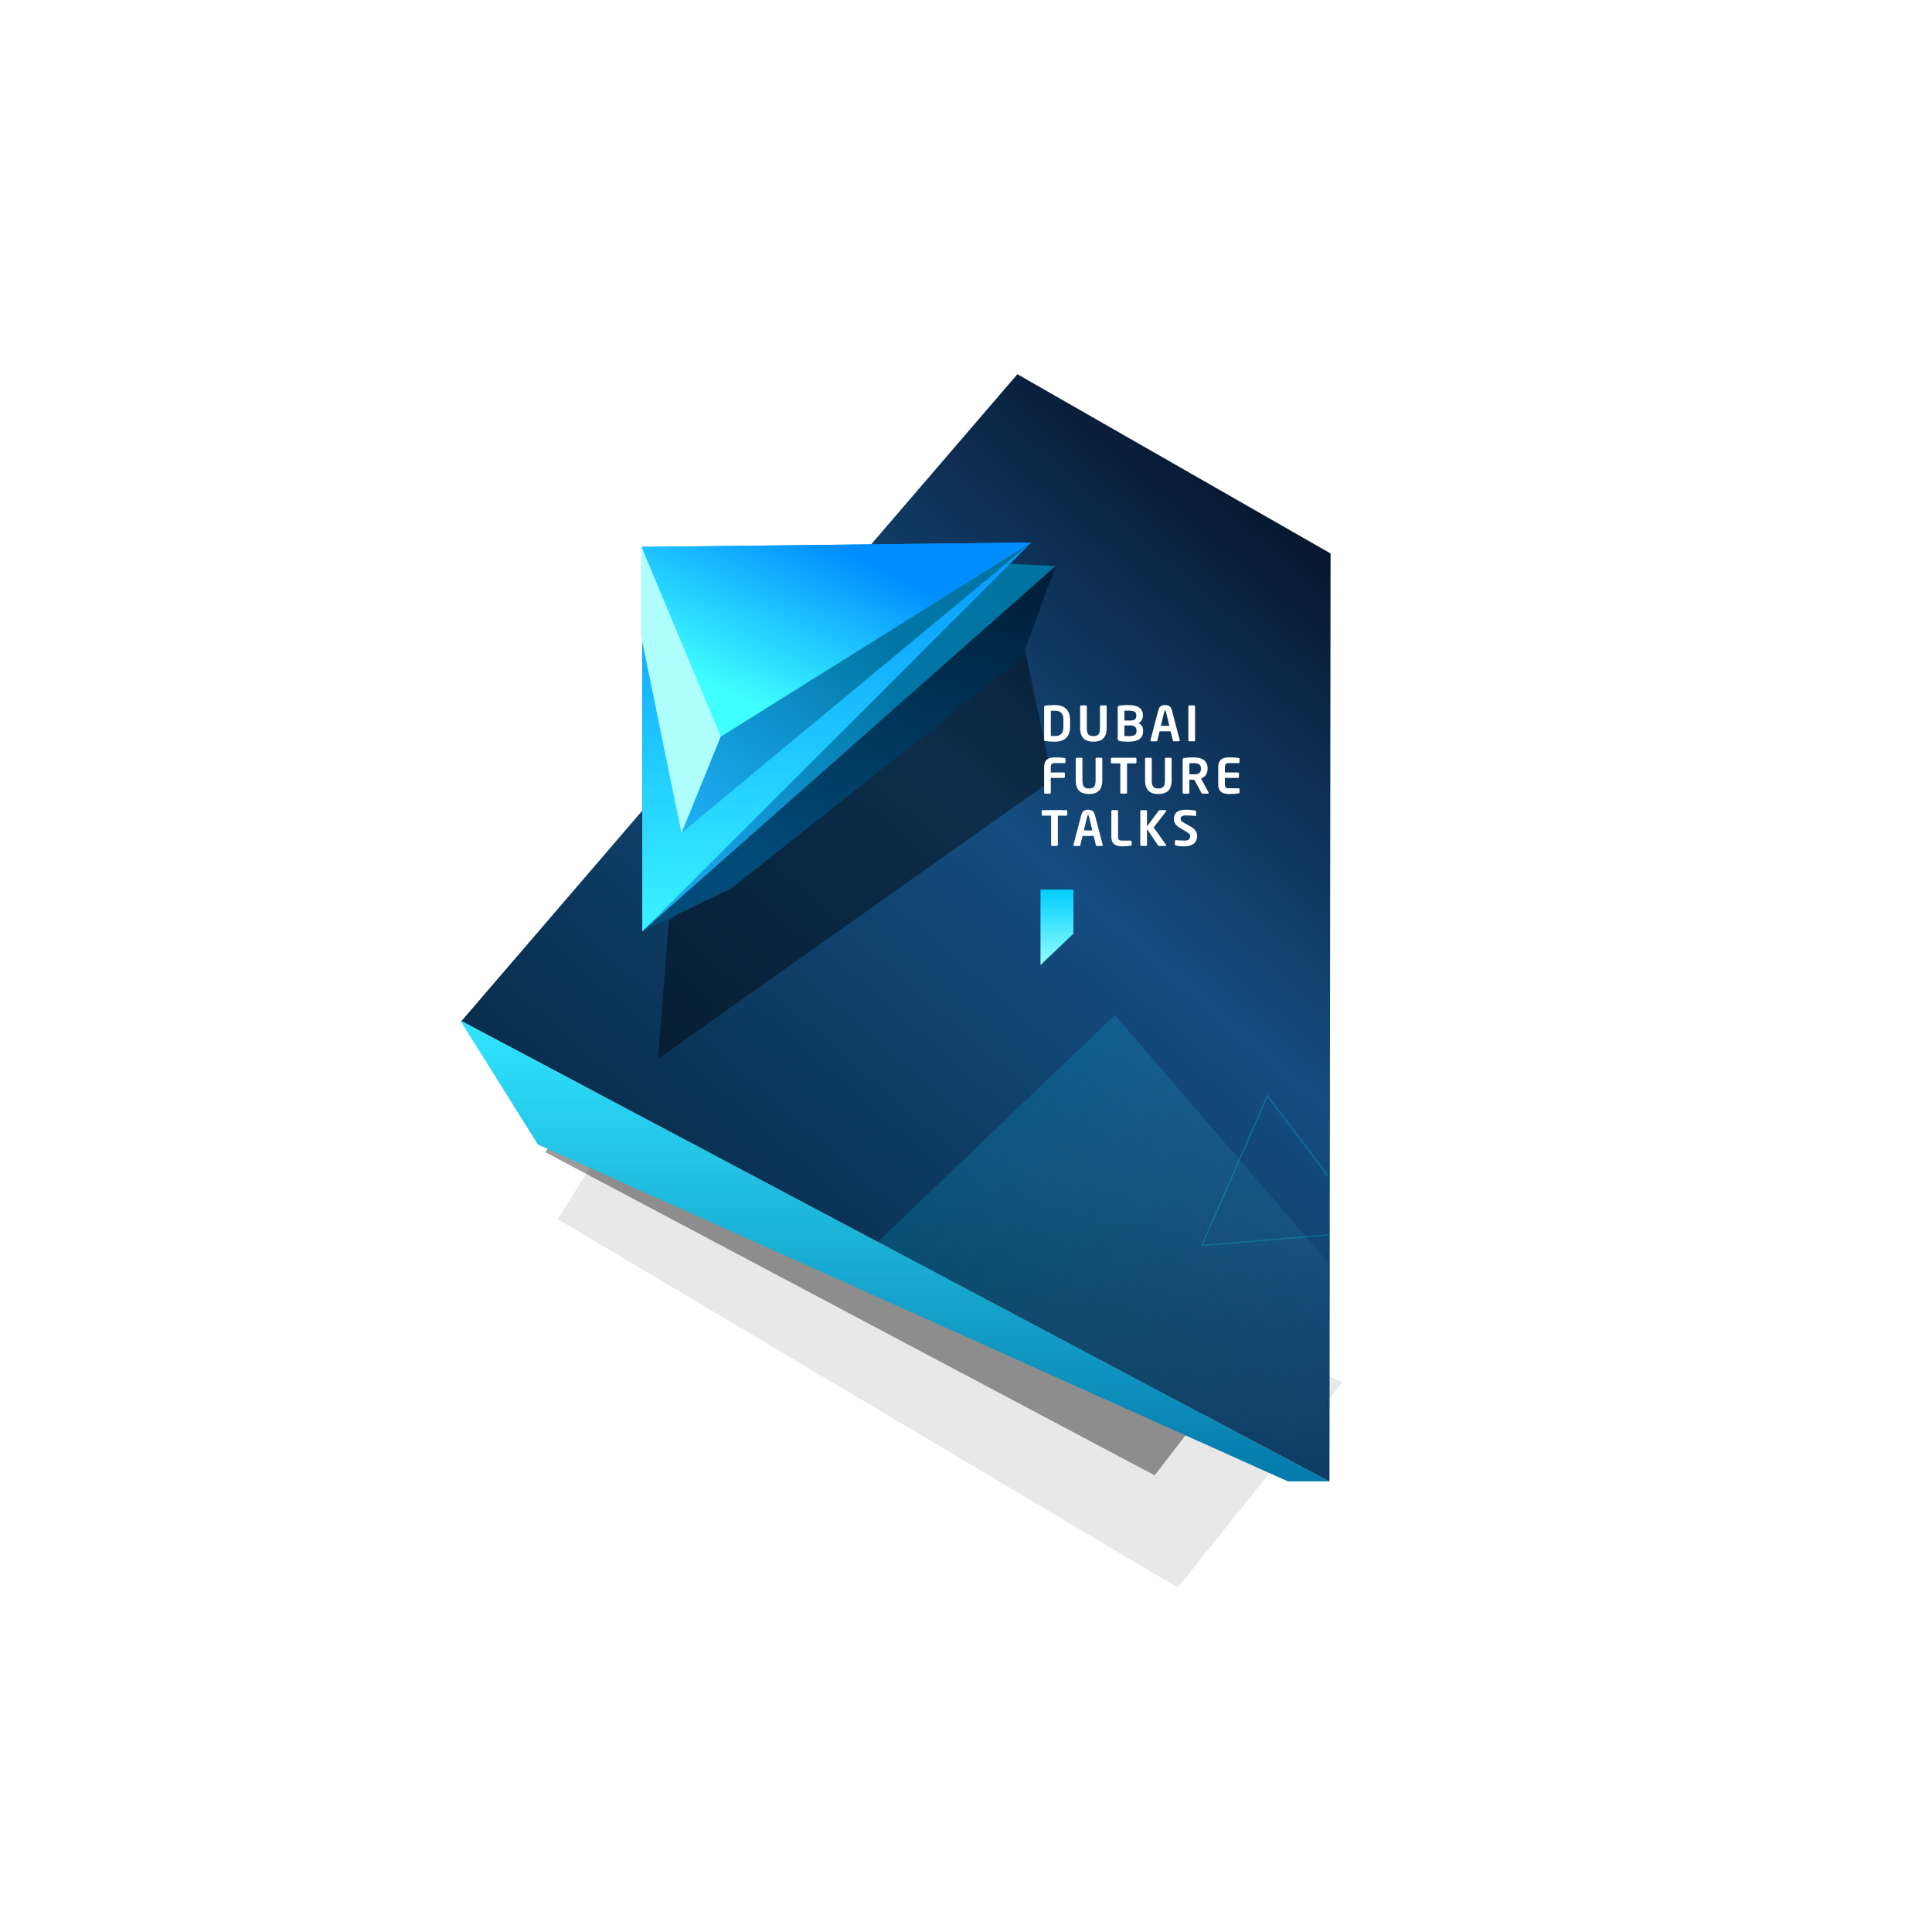 <svg xmlns="http://www.w3.org/2000/svg" width="1440" height="1440" viewBox="0 0 1440 1440" xmlns:xlink="http://www.w3.org/1999/xlink" style="background:#fff">
  <defs>
    <filter id="b" width="200%" height="200%" x="-50%" y="-50%" filterUnits="objectBoundingBox">
      <feGaussianBlur stdDeviation="38.652" in="SourceGraphic"/>
    </filter>
    <filter id="c" width="200%" height="200%" x="-50%" y="-50%" filterUnits="objectBoundingBox">
      <feGaussianBlur stdDeviation="30.315" in="SourceGraphic"/>
    </filter>
    <linearGradient id="d" x1="113.845%" x2="-9.322%" y1="74.558%" y2="83.417%">
      <stop stop-color="#030A1C" offset="0%"/>
      <stop stop-color="#154D80" offset="44.643%"/>
      <stop stop-color="#04253E" offset="100%"/>
    </linearGradient>
    <polygon id="a" points="365.487 692.158 430.785 455.455 604.999 629.876"/>
    <mask id="e" width="239.513" height="236.703" x="0" y="0" fill="white">
      <use xlink:href="#a"/>
    </mask>
    <filter id="f" width="200%" height="200%" x="-50%" y="-50%" filterUnits="objectBoundingBox">
      <feGaussianBlur stdDeviation="31.671 0" in="SourceGraphic"/>
    </filter>
    <linearGradient id="g" x1="-2.242%" y1="50%" y2="35.882%">
      <stop stop-color="#00CEFF" offset="0%"/>
      <stop stop-color="#90FEFE" stop-opacity="0" offset="100%"/>
    </linearGradient>
    <linearGradient id="h" x1="50%" x2="50%" y1="0%" y2="99.055%">
      <stop stop-color="#00CEFF" offset="0%"/>
      <stop stop-color="#90FEFE" offset="100%"/>
    </linearGradient>
    <linearGradient id="i" x1="91.279%" x2="50%" y1="-24.062%" y2="88.429%">
      <stop stop-color="#00132B" offset="0%"/>
      <stop stop-color="#004B77" offset="100%"/>
    </linearGradient>
    <linearGradient id="j" x1="105.031%" x2="-4.026%" y1="-5.149%" y2="106.481%">
      <stop stop-color="#000000" offset="0%"/>
      <stop stop-color="#0072A0" offset="3.61%"/>
      <stop stop-color="#0176A4" offset="39.334%"/>
      <stop stop-color="#21B5FF" offset="100%"/>
    </linearGradient>
    <linearGradient id="k" x1="0%" x2="0%" y1="-8.012%" y2="111.223%">
      <stop stop-color="#008DFF" offset="0%"/>
      <stop stop-color="#3FFFFF" offset="100%"/>
    </linearGradient>
    <linearGradient id="l" x1="49.527%" x2="18.532%" y1="1.049%" y2="50%">
      <stop stop-color="#008DFF" offset="0%"/>
      <stop stop-color="#3FFFFF" offset="100%"/>
    </linearGradient>
    <linearGradient id="m" x1="50%" x2="50%" y1="0%" y2="97.676%">
      <stop stop-color="#30E4FF" offset="0%"/>
      <stop stop-color="#057CAD" offset="100%"/>
    </linearGradient>
  </defs>
  <g fill="none" fill-rule="evenodd" transform="translate(310 229)">
    <g fill="#000000" transform="translate(92.819 508.5)">
      <polygon points="81.236 62.748 12.849 171.148 474.994 445.831 597.714 292.786" opacity=".3" filter="url(#b)"/>
      <polygon points="72.19 10.196 6.285 111.427 451.662 367.944 569.929 225.021" opacity=".628" filter="url(#c)" transform="rotate(-2 288.107 189.07)"/>
    </g>
    <polygon fill="url(#d)" points="161.314 187.468 795.313 139.548 865.892 399.091 376.148 887.658" transform="rotate(-45 513.603 513.603)"/>
    <polyline stroke="#01FFFF" points="680.018 691.427 585.789 699.262 634.656 587.729 680.018 647.716" opacity=".2"/>
    <use stroke="#3FFFFF" stroke-width="2" mask="url(#e)" stroke-linecap="square" opacity=".2" transform="rotate(95 485.243 573.807)" xlink:href="#a"/>
    <polygon fill="#000000" points="188.617 457.103 180.392 560.218 474.368 352.204 453.622 254.101" opacity=".644" filter="url(#f)"/>
    <polygon fill="url(#g)" fill-opacity=".88" points="355.52 631.253 598.769 615.121 728.803 714.71 384.339 875.487" style="mix-blend-mode:hard-light" opacity=".2" transform="rotate(53 542.162 745.304)"/>
    <polygon fill="url(#h)" points="465.528 434 490.059 434 490.059 466.905 465.693 490.141 465.528 490.141"/>
    <path fill="#FFFFFF" d="M487.56,312.805 L487.56,307.513 C487.56,300.385 483.456,296.497 476.256,296.497 C473.7,296.497 470.244,296.749 469.164,296.929 C468.552,297.037 468.228,297.325 468.228,298.045 L468.228,322.273 C468.228,322.993 468.552,323.281 469.164,323.389 C470.244,323.569 473.7,323.821 476.256,323.821 C483.456,323.821 487.56,319.933 487.56,312.805 Z M482.592,312.805 C482.592,318.205 479.856,319.609 476.256,319.609 C474.924,319.609 473.988,319.537 473.232,319.501 L473.232,300.817 C473.988,300.781 474.924,300.709 476.256,300.709 C479.856,300.709 482.592,302.113 482.592,307.513 L482.592,312.805 Z M514.86,313.633 L514.86,297.469 C514.86,297.073 514.536,296.785 514.14,296.785 L510.576,296.785 C510.18,296.785 509.856,297.073 509.856,297.469 L509.856,313.633 C509.856,317.737 508.848,319.681 504.96,319.681 C501.072,319.681 500.064,317.737 500.064,313.633 L500.064,297.469 C500.064,297.073 499.74,296.785 499.344,296.785 L495.78,296.785 C495.384,296.785 495.06,297.073 495.06,297.469 L495.06,313.633 C495.06,321.301 499.164,323.821 504.96,323.821 C510.756,323.821 514.86,321.301 514.86,313.633 Z M541.98,316.045 L541.98,315.433 C541.98,312.733 540.684,310.897 538.488,309.961 C540.684,309.025 541.8,306.901 541.8,304.525 L541.8,303.805 C541.8,298.369 537.228,296.497 530.712,296.497 C527.904,296.497 525.636,296.713 524.7,296.857 C523.548,297.037 523.08,297.505 523.08,298.801 L523.08,321.481 C523.08,322.813 523.62,323.209 524.808,323.425 C525.924,323.641 528.12,323.821 531.036,323.821 C537.732,323.821 541.98,321.769 541.98,316.045 Z M536.94,304.597 C536.94,306.433 536.004,308.017 532.656,308.017 L528.084,308.017 L528.084,300.709 C528.84,300.673 529.848,300.637 530.712,300.637 C535.32,300.637 536.94,301.573 536.94,304.093 L536.94,304.597 Z M537.084,315.973 C537.084,318.493 535.644,319.681 531.036,319.681 C530.28,319.681 528.948,319.609 528.084,319.609 L528.084,311.689 L532.656,311.689 C536.04,311.689 537.084,313.525 537.084,315.505 L537.084,315.973 Z M569.352,322.921 C569.352,322.885 569.316,322.813 569.316,322.741 L563.412,300.169 C562.548,296.821 559.956,296.497 558.408,296.497 C556.86,296.497 554.268,296.821 553.404,300.169 L547.5,322.741 C547.5,322.813 547.464,322.885 547.464,322.921 C547.464,323.281 547.752,323.533 548.112,323.533 L551.928,323.533 C552.252,323.533 552.54,323.245 552.612,322.921 L554.268,316.081 L562.548,316.081 L564.204,322.921 C564.276,323.245 564.564,323.533 564.888,323.533 L568.704,323.533 C569.064,323.533 569.352,323.281 569.352,322.921 Z M561.576,311.977 L555.24,311.977 L557.832,301.285 C557.94,300.853 558.048,300.709 558.408,300.709 C558.768,300.709 558.876,300.853 558.984,301.285 L561.576,311.977 Z M580.74,322.813 L580.74,297.469 C580.74,297.073 580.416,296.785 580.02,296.785 L576.456,296.785 C576.06,296.785 575.736,297.073 575.736,297.469 L575.736,322.813 C575.736,323.209 576.06,323.533 576.456,323.533 L580.02,323.533 C580.416,323.533 580.74,323.209 580.74,322.813 Z M484.104,339.061 L484.104,336.757 C484.104,336.253 483.924,336.073 483.384,336.001 C482.232,335.821 480.828,335.497 476.544,335.497 C471.864,335.497 468.228,336.757 468.228,342.877 L468.228,361.813 C468.228,362.209 468.552,362.533 468.948,362.533 L472.476,362.533 C472.872,362.533 473.196,362.209 473.196,361.813 L473.196,350.797 L482.952,350.797 C483.348,350.797 483.672,350.473 483.672,350.077 L483.672,347.485 C483.672,347.089 483.348,346.765 482.952,346.765 L473.196,346.765 L473.196,342.877 C473.196,340.501 473.952,339.781 476.04,339.781 L483.384,339.781 C483.78,339.781 484.104,339.457 484.104,339.061 Z M511.584,352.633 L511.584,336.469 C511.584,336.073 511.26,335.785 510.864,335.785 L507.3,335.785 C506.904,335.785 506.58,336.073 506.58,336.469 L506.58,352.633 C506.58,356.737 505.572,358.681 501.684,358.681 C497.796,358.681 496.788,356.737 496.788,352.633 L496.788,336.469 C496.788,336.073 496.464,335.785 496.068,335.785 L492.504,335.785 C492.108,335.785 491.784,336.073 491.784,336.469 L491.784,352.633 C491.784,360.301 495.888,362.821 501.684,362.821 C507.48,362.821 511.584,360.301 511.584,352.633 Z M537.048,339.313 L537.048,336.469 C537.048,336.073 536.724,335.785 536.328,335.785 L518.724,335.785 C518.328,335.785 518.004,336.073 518.004,336.469 L518.004,339.313 C518.004,339.709 518.328,339.961 518.724,339.961 L525.024,339.961 L525.024,361.813 C525.024,362.209 525.348,362.533 525.744,362.533 L529.308,362.533 C529.704,362.533 530.028,362.209 530.028,361.813 L530.028,339.961 L536.328,339.961 C536.724,339.961 537.048,339.709 537.048,339.313 Z M563.268,352.633 L563.268,336.469 C563.268,336.073 562.944,335.785 562.548,335.785 L558.984,335.785 C558.588,335.785 558.264,336.073 558.264,336.469 L558.264,352.633 C558.264,356.737 557.256,358.681 553.368,358.681 C549.48,358.681 548.472,356.737 548.472,352.633 L548.472,336.469 C548.472,336.073 548.148,335.785 547.752,335.785 L544.188,335.785 C543.792,335.785 543.468,336.073 543.468,336.469 L543.468,352.633 C543.468,360.301 547.572,362.821 553.368,362.821 C559.164,362.821 563.268,360.301 563.268,352.633 Z M590.928,362.101 C590.928,362.029 590.928,361.921 590.856,361.813 L585.204,351.301 C588.156,350.149 590.064,347.773 590.064,343.957 L590.064,343.633 C590.064,337.477 585.24,335.497 579.696,335.497 C577.068,335.497 574.512,335.677 572.64,335.965 C571.92,336.073 571.488,336.325 571.488,337.045 L571.488,361.813 C571.488,362.209 571.812,362.533 572.208,362.533 L575.808,362.533 C576.204,362.533 576.492,362.209 576.492,361.813 L576.492,352.057 C577.32,352.093 578.76,352.201 579.696,352.201 L580.2,352.201 L585.384,361.813 C585.564,362.173 585.708,362.533 586.104,362.533 L590.496,362.533 C590.784,362.533 590.928,362.353 590.928,362.101 Z M585.096,343.957 C585.096,347.125 583.404,348.133 579.696,348.133 C579.084,348.133 577.068,348.061 576.492,348.025 L576.492,339.925 C577.14,339.853 578.94,339.781 579.696,339.781 C583.296,339.781 585.096,340.933 585.096,343.633 L585.096,343.957 Z M613.872,361.561 L613.872,359.257 C613.872,358.861 613.548,358.537 613.152,358.537 L605.808,358.537 C603.72,358.537 602.964,357.817 602.964,355.441 L602.964,350.797 L612.72,350.797 C613.116,350.797 613.44,350.473 613.44,350.077 L613.44,347.485 C613.44,347.089 613.116,346.765 612.72,346.765 L602.964,346.765 L602.964,342.877 C602.964,340.501 603.72,339.781 605.808,339.781 L613.152,339.781 C613.548,339.781 613.872,339.457 613.872,339.061 L613.872,336.757 C613.872,336.253 613.692,336.073 613.152,336.001 C612,335.821 610.596,335.497 606.312,335.497 C601.632,335.497 597.996,336.757 597.996,342.877 L597.996,355.441 C597.996,361.561 601.632,362.821 606.312,362.821 C610.596,362.821 612,362.497 613.152,362.317 C613.692,362.245 613.872,362.065 613.872,361.561 Z M485.472,378.313 L485.472,375.469 C485.472,375.073 485.148,374.785 484.752,374.785 L467.148,374.785 C466.752,374.785 466.428,375.073 466.428,375.469 L466.428,378.313 C466.428,378.709 466.752,378.961 467.148,378.961 L473.448,378.961 L473.448,400.813 C473.448,401.209 473.772,401.533 474.168,401.533 L477.732,401.533 C478.128,401.533 478.452,401.209 478.452,400.813 L478.452,378.961 L484.752,378.961 C485.148,378.961 485.472,378.709 485.472,378.313 Z M511.944,400.921 C511.944,400.885 511.908,400.813 511.908,400.741 L506.004,378.169 C505.14,374.821 502.548,374.497 501,374.497 C499.452,374.497 496.86,374.821 495.996,378.169 L490.092,400.741 C490.092,400.813 490.056,400.885 490.056,400.921 C490.056,401.281 490.344,401.533 490.704,401.533 L494.52,401.533 C494.844,401.533 495.132,401.245 495.204,400.921 L496.86,394.081 L505.14,394.081 L506.796,400.921 C506.868,401.245 507.156,401.533 507.48,401.533 L511.296,401.533 C511.656,401.533 511.944,401.281 511.944,400.921 Z M504.168,389.977 L497.832,389.977 L500.424,379.285 C500.532,378.853 500.64,378.709 501,378.709 C501.36,378.709 501.468,378.853 501.576,379.285 L504.168,389.977 Z M533.484,400.561 L533.484,398.257 C533.484,397.861 533.16,397.537 532.764,397.537 L526.14,397.537 C524.052,397.537 523.332,396.817 523.332,394.441 L523.332,375.505 C523.332,375.109 523.008,374.785 522.612,374.785 L519.048,374.785 C518.652,374.785 518.328,375.109 518.328,375.505 L518.328,394.441 C518.328,400.561 521.964,401.821 526.644,401.821 C528.552,401.821 531.684,401.569 532.764,401.317 C533.304,401.209 533.484,401.065 533.484,400.561 Z M559.344,401.209 C559.344,401.101 559.272,400.957 559.164,400.777 L549.876,387.745 L559.092,375.829 C559.236,375.649 559.344,375.433 559.344,375.253 C559.344,375.001 559.128,374.821 558.66,374.821 L554.556,374.821 C554.16,374.821 553.908,374.857 553.728,375.109 L544.908,386.953 L544.908,375.505 C544.908,375.109 544.584,374.821 544.188,374.821 L540.624,374.821 C540.228,374.821 539.904,375.109 539.904,375.505 L539.904,400.813 C539.904,401.209 540.228,401.533 540.624,401.533 L544.188,401.533 C544.584,401.533 544.908,401.209 544.908,400.813 L544.908,388.861 L553.152,401.137 C553.332,401.425 553.548,401.533 553.98,401.533 L558.804,401.533 C559.164,401.533 559.344,401.425 559.344,401.209 Z M582.252,394.297 C582.252,391.453 581.208,389.149 577.248,386.953 L572.928,384.541 C570.588,383.245 569.976,382.525 569.976,381.337 C569.976,379.717 571.092,378.781 573.756,378.781 C576.096,378.781 578.472,378.925 580.848,379.141 L580.92,379.141 C581.28,379.141 581.532,378.853 581.532,378.493 L581.532,375.829 C581.532,375.469 581.244,375.217 580.884,375.145 C579.66,374.857 576.348,374.497 573.972,374.497 C567.276,374.497 564.972,377.377 564.972,381.337 C564.972,383.857 565.872,385.945 569.22,387.925 L573.972,390.769 C576.348,392.173 577.032,392.893 577.032,394.297 C577.032,396.385 576.06,397.537 572.856,397.537 C571.524,397.537 567.924,397.357 566.484,397.177 L566.412,397.177 C566.052,397.177 565.728,397.465 565.728,397.861 L565.728,400.453 C565.728,400.849 566.052,401.101 566.412,401.173 C568.14,401.569 570.084,401.821 572.784,401.821 C579.984,401.821 582.252,397.933 582.252,394.297 Z"/>
    <g transform="translate(167.754 174.573)">
      <polygon fill="url(#i)" points="1 36.848 1 290.583 67.63 258.394 284.159 86.728 308.995 18.27"/>
      <polygon fill="url(#j)" points="1 290.585 308.995 18.272 1 4.039"/>
      <polygon fill="url(#k)" points="1.001 4.064 1.001 290.585 290.913 .788"/>
      <polygon fill="url(#l)" points="1.001 4.064 30.225 217.339 290.913 .788"/>
      <polygon fill="#AFFEFE" points="0 70.007 30.224 217.336 59.449 145.508 0 3.064"/>
      <polygon fill="url(#j)" points="59.449 145.507 30.225 217.339 290.913 .788"/>
    </g>
    <polygon fill="url(#m)" points="32.975 531.477 90.901 624.035 649.976 875.144 680.745 875.144"/>
  </g>
</svg>
